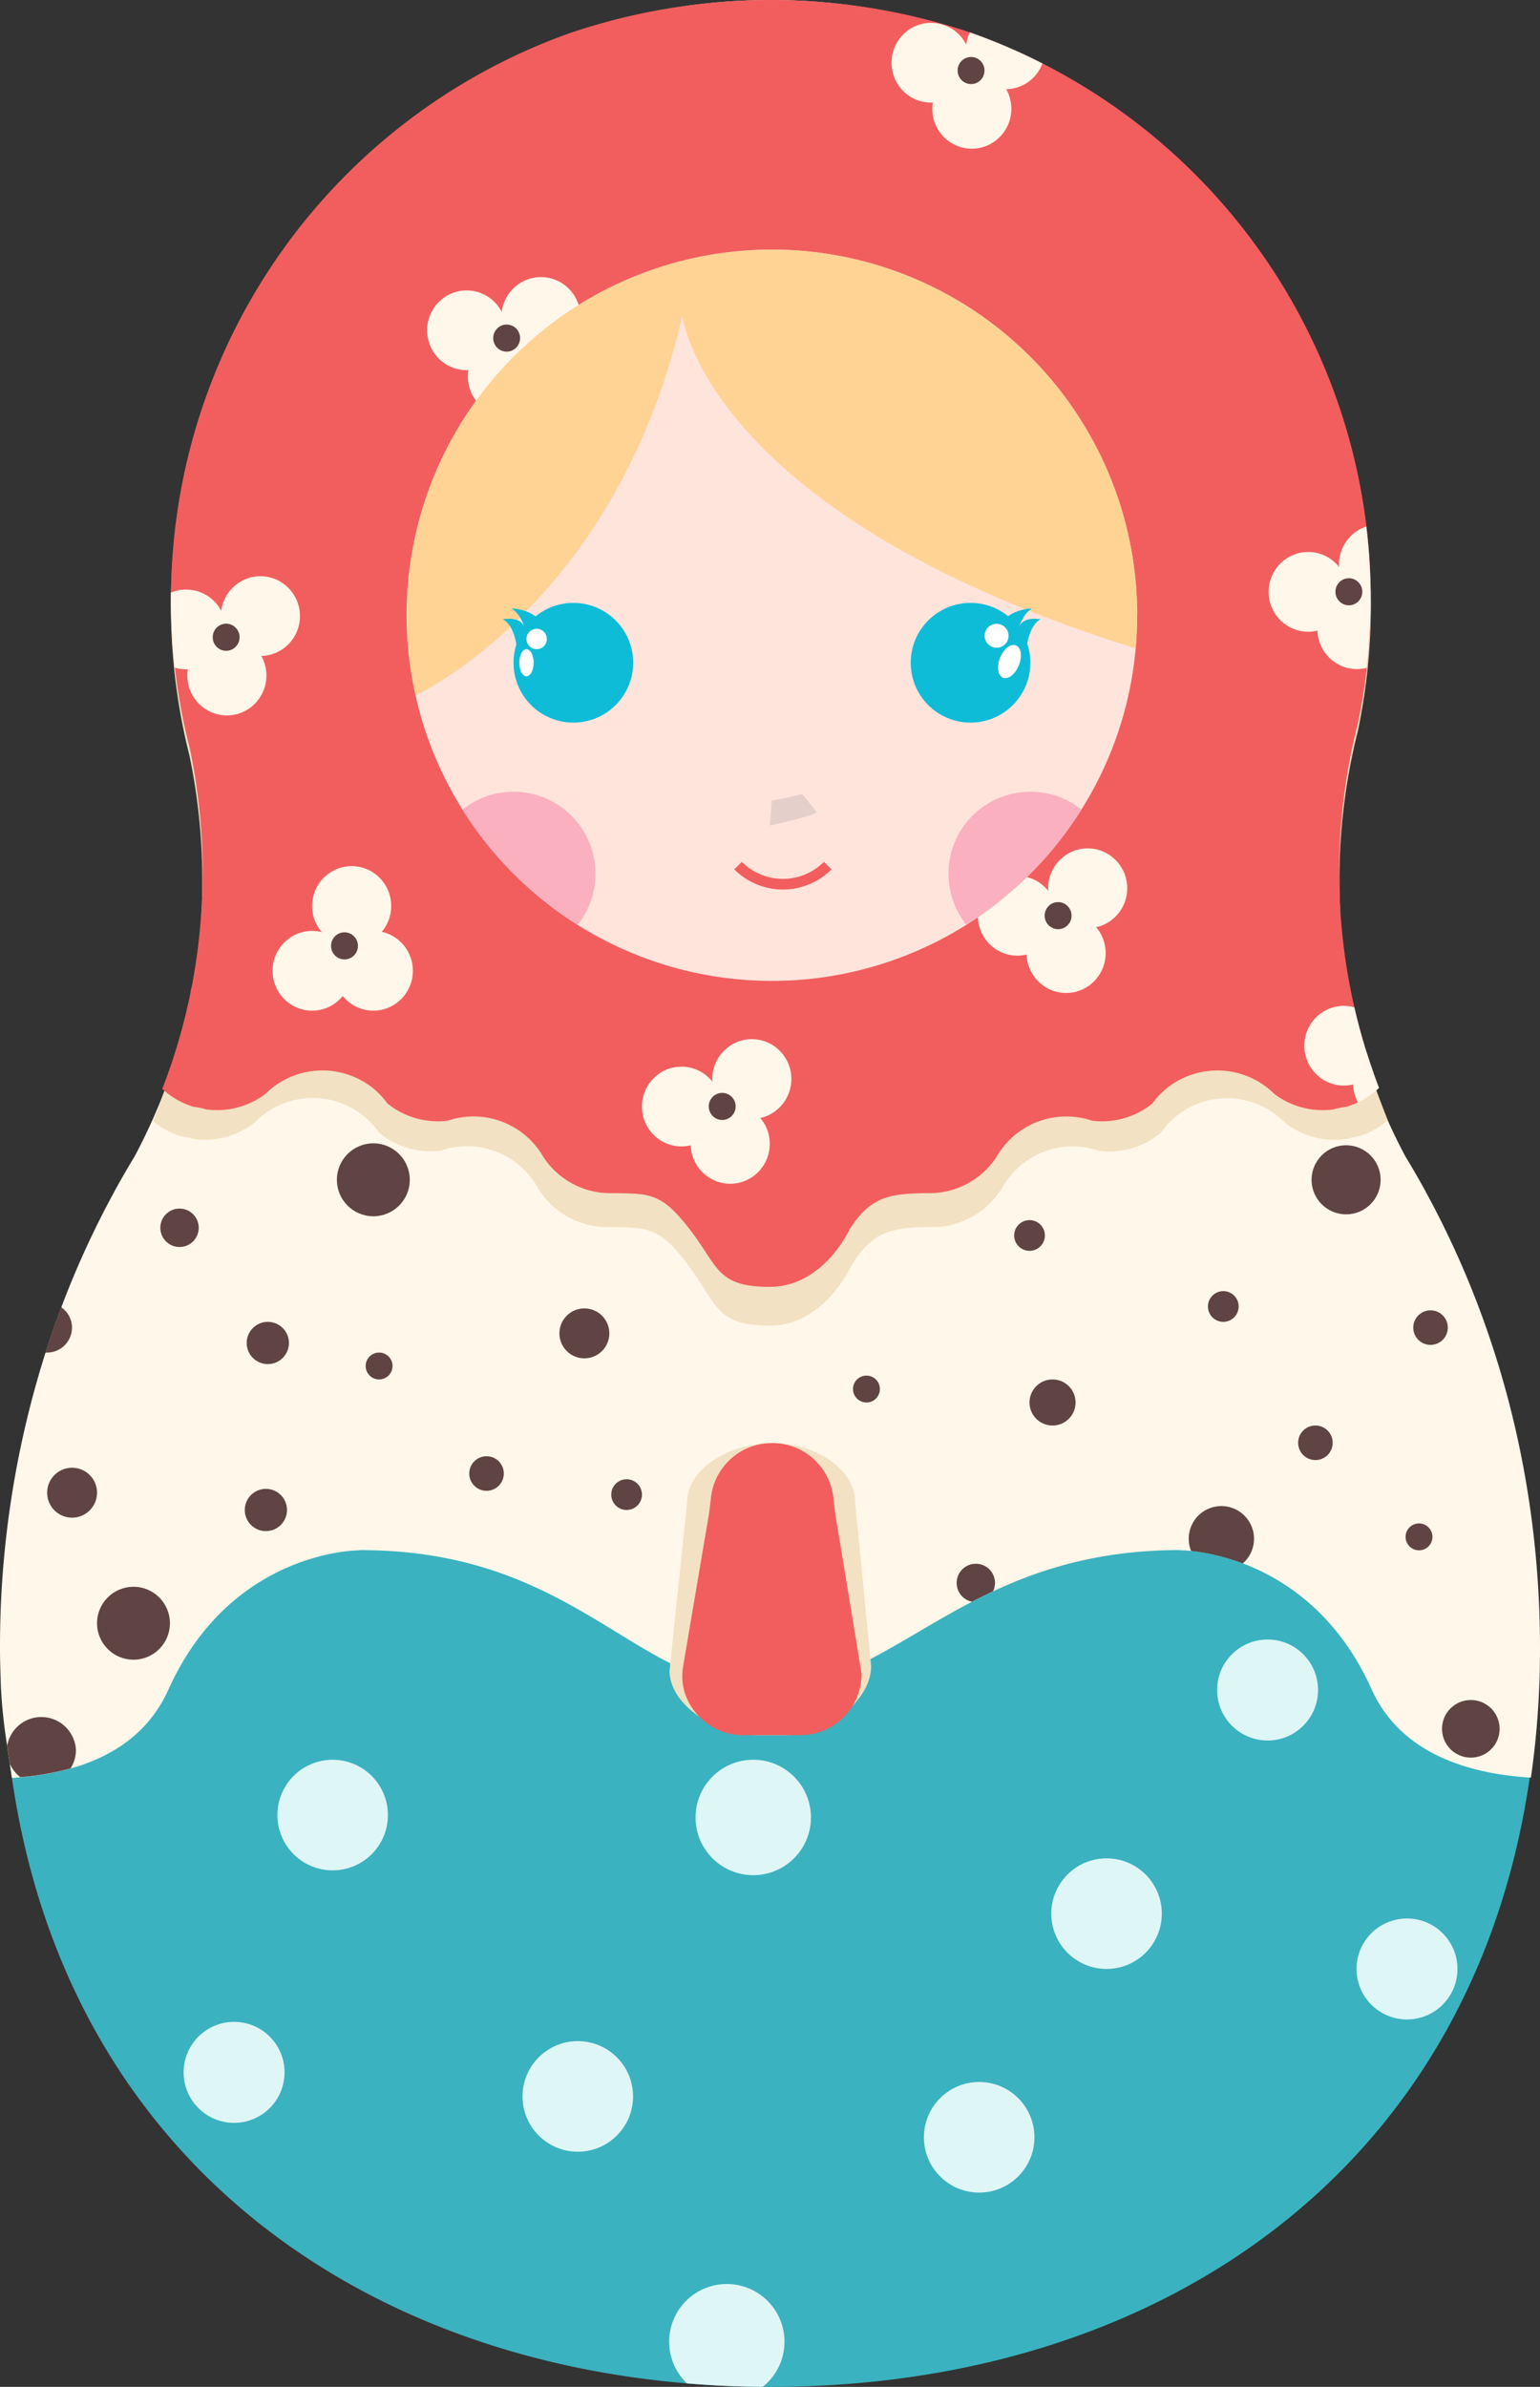 <svg xmlns="http://www.w3.org/2000/svg" viewBox="0 0 577.63 894.82">
  <rect x="0" y="0" width="577.63" height="894.82" fill="#333333" stroke="none"/>
  <defs>
    <style>
      .blueberry-vanilla-a {
        fill: #3bb2bf;
      }

      .blueberry-vanilla-b {
        fill: #fff7e9;
      }

      .blueberry-vanilla-c {
        fill: #f2e1c2;
      }

      .blueberry-vanilla-d {
        fill: #f25e5e;
      }

      .blueberry-vanilla-e {
        fill: #604343;
      }

      .blueberry-vanilla-f {
        fill: #dff6f7;
      }

      .blueberry-vanilla-g {
        fill: #ffe4dc;
      }

      .blueberry-vanilla-h {
        fill: #ffd394;
      }

      .blueberry-vanilla-i {
        fill: #0fbcd8;
      }

      .blueberry-vanilla-j {
        fill: #fff;
      }

      .blueberry-vanilla-k {
        fill: #e5cfca;
      }

      .blueberry-vanilla-l {
        fill: none;
        stroke: #f25e5e;
        stroke-miterlimit: 10;
        stroke-width: 4px;
      }

      .blueberry-vanilla-m {
        fill: #fab0bf;
      }
    </style>
  </defs>
  <title>blueberry-vanilla-doll</title>
  <path class="blueberry-vanilla-a" d="M577.19,617.3c0,179.92-129,277.52-288.08,277.52h-3c-9.59-.08-19.08-.51-28.42-1.3C128.08,882.65,24.28,804,4.46,666.44a333.14,333.14,0,0,1-3.1-33.64v0c-.09-2.29-.17-4.6-.22-6.92Q1,621.61,1,617.3q0-6.51.23-13c2-57.82,17.33-111.77,42.61-158a.13.13,0,0,1,0-.05c.66-1.2,1.32-2.4,2-3.59h0q2.76-4.9,5.67-9.69,3.34-6.27,6.28-12.78c.51-1.1,1-2.2,1.46-3.31.12-.25.22-.5.33-.75,1-2.41,2-4.83,3-7.28.55-1.39,1.07-2.8,1.59-4.21q.94-2.6,1.82-5.2c.18-.52.35-1.05.52-1.57,0-.11.07-.22.11-.33l.39-1.22q.38-1.14.72-2.28c.28-.9.55-1.79.81-2.69s.45-1.54.67-2.31c.08-.29.17-.59.25-.89.2-.73.41-1.48.6-2.22q1.41-5.25,2.55-10.59c.18-.83.36-1.68.52-2.52,0-.08,0-.15,0-.23s.09-.43.13-.64c.17-.86.33-1.72.5-2.59,0-.09,0-.17,0-.26q.2-1,.36-2c0-.19.07-.37.1-.56.15-.91.31-1.83.46-2.75l.12-.79c.1-.68.21-1.37.31-2.06q.88-6,1.44-12.08c.12-1.24.22-2.48.31-3.73,0-.44.07-.87.09-1.31.06-.74.11-1.48.14-2.23s.08-1.27.11-1.91.06-1.19.08-1.79.06-1.28.08-1.92q0-1.28.06-2.55c0-1.7.07-3.4.07-5.11a224.45,224.45,0,0,0-4.81-46.32q-1.15-4.45-2.1-9a224.3,224.3,0,0,1-4.81-46.32c0-97,61.91-179.6,148.38-210.36a224.26,224.26,0,0,1,149.73,0c86.45,30.78,148.33,113.34,148.33,210.35A224.3,224.3,0,0,1,507.52,273c-.77,3-1.46,6-2.09,9a223.76,223.76,0,0,0-4.82,46.32c0,1.8,0,3.6.07,5.39,0,.72,0,1.43.06,2.14,0,.89.06,1.78.1,2.66,0,.23,0,.45,0,.67,0,1,.09,1.91.15,2.86s.13,2.16.22,3.23.15,2,.24,2.92c0,.39.06.78.1,1.17.12,1.26.25,2.51.39,3.77s.31,2.71.49,4.06.36,2.7.56,4a.07.07,0,0,0,0,.05q.81,5.56,1.92,11c.14.77.3,1.53.47,2.29s.32,1.53.49,2.29.28,1.29.44,1.93.25,1.09.38,1.64l.66,2.69c.28,1.1.56,2.19.86,3.28s.52,1.91.79,2.87.49,1.71.75,2.56c.17.61.36,1.22.54,1.82.85,2.78,1.76,5.53,2.71,8.26.26.75.53,1.5.8,2.24.53,1.45,1.06,2.89,1.63,4.33q1.54,4.08,3.29,8.07,3.6,8.4,7.89,16.44,3.6,6.8,7.66,13.29a.13.13,0,0,1,0,.05C561.52,496,577.19,554.59,577.19,617.3Z"/>
  <path class="blueberry-vanilla-b" d="M288.08,373.3v260c-49.82,0-71.4-52.17-152.94-52.17h-.22v.07s-48-.43-71.73,52.17c-7.37,16.36-21,25.22-36.72,29.62a101,101,0,0,1-18.88,3.29q-1.56.15-3.12.24c-.25-1.73-.51-3.46-.78-5.21-.34-2.25-.69-4.52-1-6.8A204.85,204.85,0,0,1,.36,632.8v0c-.08-2.14-.16-4.29-.21-6.46l0,0Q0,622.1,0,617.79A363.23,363.23,0,0,1,17.09,507.05q2.75-8.64,5.92-17a342.07,342.07,0,0,1,19.83-43.23.13.13,0,0,1,0-.05c.66-1.2,1.32-2.4,2-3.59h0q2.76-4.9,5.67-9.69,3.34-6.27,6.28-12.78c.51-1.1,1-2.2,1.46-3.31.12-.25.22-.5.33-.75,1.63-3.78,3.14-7.61,4.56-11.49q.95-2.6,1.82-5.2c.18-.52.35-1.05.52-1.57,0-.11.07-.22.11-.33L66,396.8q.38-1.14.72-2.28c.28-.9.55-1.79.81-2.69s.45-1.54.67-2.31c.08-.29.17-.59.25-.89.2-.73.41-1.48.6-2.22q1.41-5.25,2.55-10.59c.18-.83.36-1.68.52-2.52Z"/>
  <path class="blueberry-vanilla-b" d="M577.63,617.79q0,4.31-.1,8.54l0,0c0,2.17-.13,4.32-.21,6.46v0a333.14,333.14,0,0,1-3.1,33.64c-24.14-1.49-49-9.37-59.73-33.08-12.8-28.42-32.71-41.36-48.31-47.24a78.3,78.3,0,0,0-19.36-4.68c-2.58-.26-4.06-.25-4.06-.25v-.07h-.22c-29.4,0-51.48,6.78-70,15.46-2.71,1.26-5.34,2.57-7.9,3.89h0c-28.62,14.85-49.37,32.82-78.61,32.82V373.56l219.56-.26c.16.84.34,1.69.52,2.52q1.14,5.34,2.55,10.59c.19.74.4,1.49.6,2.22.08.3.17.6.25.89.22.77.44,1.54.67,2.31s.53,1.79.81,2.69.47,1.52.72,2.28L512,398l.11.33c.17.52.34,1,.52,1.57q.87,2.61,1.82,5.2c1.42,3.88,2.93,7.71,4.56,11.49.11.25.21.5.33.75.47,1.11.95,2.21,1.46,3.31q2.94,6.51,6.28,12.78,2.91,4.79,5.67,9.69h0c.67,1.19,1.33,2.39,2,3.59a.13.13,0,0,1,0,.05C562,496.5,577.63,555.08,577.63,617.79Z"/>
  <path class="blueberry-vanilla-c" d="M515.69,407.23c-.27-.75-.55-1.51-.81-2.27-1-2.78-1.87-5.57-2.73-8.4-.18-.61-.37-1.23-.55-1.85-.26-.86-.51-1.74-.75-2.6s-.55-1.94-.8-2.92-.58-2.21-.87-3.33l-.66-2.73c-.13-.56-.26-1.11-.38-1.67s-.31-1.31-.45-2-.34-1.56-.49-2.33l-.48-2.33q-1.1-5.55-1.93-11.21a.07.07,0,0,1,0-.05c-.2-1.36-.39-2.73-.57-4.1s-.34-2.75-.49-4.13-.27-2.55-.39-3.83c0-.4-.07-.8-.1-1.19-.09-1-.18-2-.25-3s-.16-2.18-.22-3.28-.11-1.93-.15-2.91c0-.22,0-.45,0-.68,0-.89-.08-1.8-.1-2.7,0-.73-.05-1.45-.06-2.18-.05-1.82-.07-3.65-.07-5.48a228.8,228.8,0,0,1,4.86-47.07q.94-4.57,2.11-9.11a230.14,230.14,0,0,0,4.84-47.08C514.15,101.58,413.41,0,289.11,0s-225,101.58-225,226.87A229.45,229.45,0,0,0,68.92,274c.63,3.05,1.34,6.09,2.11,9.11a229.49,229.49,0,0,1,4.85,47.07c0,1.74,0,3.47-.07,5.2,0,.86,0,1.72-.06,2.59,0,.65,0,1.3-.08,1.95s0,1.22-.08,1.82-.06,1.3-.11,1.94-.08,1.51-.14,2.27c0,.44,0,.88-.09,1.33-.09,1.27-.19,2.53-.32,3.79q-.56,6.19-1.45,12.28c-.1.7-.21,1.4-.31,2.09l-.12.8c-.15.94-.31,1.87-.46,2.8,0,.19-.08.37-.11.57q-.17,1-.36,2.07c0,.09,0,.17-.05.26-.17.89-.33,1.76-.5,2.64,0,.21-.09.43-.13.65-.19.93-.38,1.86-.58,2.79q-1.14,5.43-2.57,10.77c-.19.75-.4,1.51-.6,2.25-.09.31-.18.61-.26.91-.22.78-.44,1.56-.67,2.34s-.54,1.82-.82,2.74c-.23.77-.47,1.54-.72,2.32-.14.41-.27.82-.4,1.24l-.11.33c-.17.54-.35,1.07-.52,1.6-.59,1.76-2.81,7.23-3.44,9-1.43,3.94-1.35,4.13-3,8-.12.25-.22.51-.34.76a29.58,29.58,0,0,0,5.94,3.87,27.33,27.33,0,0,0,4.41,1.79h.08A30.52,30.52,0,0,1,72.73,427h0a30.65,30.65,0,0,0,4.09.27,30.13,30.13,0,0,0,18.6-6.38h0A30,30,0,0,1,98.67,418h0a30.31,30.31,0,0,1,38,.6s0,0,0,0a31.08,31.08,0,0,1,5.53,6h0a30.28,30.28,0,0,0,19.4,7,29.28,29.28,0,0,0,3.64-.23,28.66,28.66,0,0,1,6.32-1.46,31.34,31.34,0,0,1,3.64-.22,30.39,30.39,0,0,1,25.89,14.5l0,0c.21.4.44.77.67,1.16l0,0A30.37,30.37,0,0,0,227.43,460h0c.29,0,.58,0,.87,0h.3c14.81.13,18.9.09,29.7,14.5s10.08,22.46,30.52,22.46c20.12,0,30.16-21.76,30.47-22.44-.1.14-.72,1.15-1.43,2.28l1.44-2.34c7.88-12.78,14.9-14.33,29.68-14.46h.3c.3,0,.59,0,.88,0h0a30.41,30.41,0,0,0,25.34-14.13l.06-.1c.3-.55.62-1.1,1-1.62a30.4,30.4,0,0,1,25.81-14.38A31.34,31.34,0,0,1,406,430h0a28.66,28.66,0,0,1,6.29,1.46h0a29.44,29.44,0,0,0,3.65.23,30.31,30.31,0,0,0,19.41-7h0a29.87,29.87,0,0,1,5.53-6h0s0,0,0,0a30.31,30.31,0,0,1,38-.61h0a30.35,30.35,0,0,1,3.23,2.88h0a30.09,30.09,0,0,0,18.59,6.37,30.54,30.54,0,0,0,4.09-.27h0a30.64,30.64,0,0,1,4.89-1.08h.07a29,29,0,0,0,4.41-1.78,30.87,30.87,0,0,0,6.36-4.23C518.86,415.7,517.22,411.49,515.69,407.23ZM316.93,478.34c.18-.31.39-.64.64-1C317.35,477.66,317.14,478,316.93,478.34Z"/>
  <g>
    <path class="blueberry-vanilla-c" d="M294.85,650.51H284.07c-15.59,0-32.93-11.45-32.93-24.06l6.59-63.27c0-12.61,16.14-22.17,31.73-22.17h.41c15.58,0,30.88,9.56,30.88,22.17l6,61.53C326.74,637.32,310.43,650.51,294.85,650.51Z"/>
    <path class="blueberry-vanilla-d" d="M300.26,650.51H278.65a23,23,0,0,1-21.57-15.21,21.34,21.34,0,0,1-.81-10.84l9.5-56c.4-2.39.64-4.8.92-7.21A23,23,0,0,1,289.46,541h.33a23,23,0,0,1,22.77,20.25c.28,2.45.52,4.91.92,7.34l9.59,58.31a7.83,7.83,0,0,1,.1,1.37A23,23,0,0,1,300.26,650.51Z"/>
  </g>
  <circle class="blueberry-vanilla-e" cx="394.79" cy="525.78" r="8.64"/>
  <circle class="blueberry-vanilla-e" cx="458.84" cy="489.79" r="5.76"/>
  <circle class="blueberry-vanilla-e" cx="493.39" cy="540.89" r="6.48"/>
  <circle class="blueberry-vanilla-e" cx="532.25" cy="576.16" r="5.04"/>
  <circle class="blueberry-vanilla-e" cx="536.57" cy="497.71" r="6.48"/>
  <circle class="blueberry-vanilla-e" cx="386.16" cy="463.17" r="5.76"/>
  <circle class="blueberry-vanilla-e" cx="324.99" cy="520.74" r="5.04"/>
  <circle class="blueberry-vanilla-e" cx="235.03" cy="560.32" r="5.76"/>
  <path class="blueberry-vanilla-e" d="M373.2,593.43a7.08,7.08,0,0,1-.73,3.15c-2.71,1.26-5.34,2.57-7.9,3.89h0a7.19,7.19,0,1,1,8.64-7Z"/>
  <path class="blueberry-vanilla-e" d="M470.36,576.87a12.19,12.19,0,0,1-4.23,9.25,78.3,78.3,0,0,0-19.36-4.68,12.24,12.24,0,1,1,23.59-4.57Z"/>
  <circle class="blueberry-vanilla-e" cx="551.68" cy="648.12" r="10.8"/>
  <circle class="blueberry-vanilla-e" cx="504.9" cy="442.3" r="12.95"/>
  <circle class="blueberry-vanilla-e" cx="219.19" cy="499.87" r="9.36"/>
  <circle class="blueberry-vanilla-e" cx="182.49" cy="552.41" r="6.48"/>
  <circle class="blueberry-vanilla-e" cx="99.73" cy="566.08" r="7.92"/>
  <circle class="blueberry-vanilla-e" cx="100.45" cy="503.47" r="7.92"/>
  <circle class="blueberry-vanilla-e" cx="142.19" cy="512.1" r="5.04"/>
  <g>
    <g>
      <circle class="blueberry-vanilla-b" cx="430.63" cy="138.51" r="14.83"/>
      <circle class="blueberry-vanilla-b" cx="418.06" cy="160.62" r="14.83"/>
      <circle class="blueberry-vanilla-b" cx="402.78" cy="143.48" r="14.83"/>
    </g>
    <circle class="blueberry-vanilla-e" cx="417.78" cy="146.37" r="5.04"/>
  </g>
  <g>
    <path class="blueberry-vanilla-d" d="M515.62,403.47c-.17-.48-.35-1-.52-1.44-.1-.27-.19-.55-.29-.82q-1.12-3.21-2.14-6.48c-.21-.61-.4-1.23-.59-1.85s-.37-1.22-.54-1.84c-.27-.85-.52-1.72-.76-2.58s-.54-1.92-.8-2.89-.58-2.2-.86-3.31c-.22-.9-.45-1.8-.67-2.71-.13-.56-.26-1.1-.38-1.66l-.06-.26c-.14-.55-.26-1.12-.38-1.68-.18-.77-.35-1.55-.5-2.31s-.33-1.53-.47-2.31q-1.12-5.5-1.94-11.12a.07.07,0,0,1,0,0c-.2-1.35-.39-2.72-.56-4.08s-.34-2.72-.49-4.09-.28-2.53-.4-3.8c0-.4-.07-.79-.1-1.18-.09-1-.17-2-.24-2.95s-.16-2.16-.22-3.25-.11-1.92-.15-2.89c0-.22,0-.44,0-.67,0-.89-.08-1.79-.1-2.68,0-.72-.05-1.44-.07-2.16,0-1.81-.07-3.62-.07-5.44a225.84,225.84,0,0,1,4.09-42.86c.24-1.28.5-2.56.77-3.84.64-3,1.33-6,2.11-9,.74-3.54,1.41-7.12,2-10.72l.27-1.69h0c.43-2.8.81-5.61,1.12-8.44q1.1-9.41,1.37-19.05c.06-1.7.09-3.4.1-5.1,0-.56,0-1.13,0-1.7q0-1.34,0-2.67a219.89,219.89,0,0,0-1.6-24.49A225.2,225.2,0,0,0,391,23.78a222,222,0,0,0-26.38-11.36l-.9-.31a235.57,235.57,0,0,0-150,.3A225.16,225.16,0,0,0,64.14,222.16c0,.79,0,1.58,0,2.36a226.27,226.27,0,0,0,1.47,25.79q1.2,10.62,3.38,20.92c.64,3,1.34,6,2.12,9A226.67,226.67,0,0,1,76,327c0,1.73,0,3.44-.07,5.15q0,1.29-.06,2.58c0,.64,0,1.29-.08,1.93l-.09,1.81c0,.64-.06,1.29-.11,1.92s-.08,1.51-.14,2.25c0,.45-.05.88-.09,1.32-.09,1.26-.19,2.51-.31,3.76q-.56,6.15-1.45,12.18c-.1.7-.21,1.4-.31,2.08,0,.26-.09.54-.13.8-.15.93-.31,1.85-.46,2.77,0,.19-.07.37-.1.57-.11.68-.23,1.37-.36,2.05,0,.09,0,.17,0,.27L71.63,371c0,.21-.09.43-.13.64s0,.15,0,.23c-.16.85-.34,1.71-.52,2.55q-1.16,5.37-2.57,10.67c-.19.75-.41,1.51-.61,2.24-.08.3-.17.61-.25.9-.22.78-.44,1.55-.67,2.33s-.54,1.8-.82,2.71-.47,1.53-.73,2.3l-.39,1.23-.11.33c-.17.53-.34,1.06-.52,1.59q-.89,2.63-1.84,5.24c-.52,1.42-1.05,2.84-1.6,4.25a29.41,29.41,0,0,0,7.33,5,28.18,28.18,0,0,0,4.31,1.7h.07a30.06,30.06,0,0,1,4.78,1h0a31.17,31.17,0,0,0,4,.26,30.08,30.08,0,0,0,18.2-6.07h0a30,30,0,0,1,3.14-2.72h0a30.38,30.38,0,0,1,37.2.57s0,0,0,0a29.49,29.49,0,0,1,5.42,5.74h0a30.13,30.13,0,0,0,19,6.68,27.89,27.89,0,0,0,3.56-.22,29.36,29.36,0,0,1,6.18-1.39A30.2,30.2,0,0,1,203,432.41l0,0c.21.37.43.73.66,1.09,0,0,0,0,0,0a29.91,29.91,0,0,0,25,13.8h0c.28,0,.55,0,.85,0h.29c14.49.13,18.5.09,29.07,13.78s9.86,21.35,29.88,21.35c19.06,0,28.85-19.35,29.74-21.21-.05.07-.11.17-.19.27l.27-.44c7.71-12.16,14.59-13.62,29.06-13.75H348c.29,0,.58,0,.86,0h0a30,30,0,0,0,24.81-13.43.41.41,0,0,0,0-.09c.3-.53.61-1,1-1.56a30.19,30.19,0,0,1,28.82-13.45h0a29,29,0,0,1,6.16,1.39h0a28.44,28.44,0,0,0,3.58.22,30.13,30.13,0,0,0,19-6.68h0a29.19,29.19,0,0,1,5.42-5.74h0s0,0,0,0a30.37,30.37,0,0,1,37.18-.58h0a29.52,29.52,0,0,1,3.17,2.74h0a30,30,0,0,0,18.19,6.06,31.17,31.17,0,0,0,4-.26h0a30.06,30.06,0,0,1,4.78-1h.07a29.69,29.69,0,0,0,4.18-1.63l.13-.06a29.85,29.85,0,0,0,7.75-5.4C516.69,406.38,516.15,404.93,515.62,403.47Z"/>
    <g>
      <g>
        <ellipse class="blueberry-vanilla-b" cx="131.9" cy="339.65" rx="14.83" ry="14.95"/>
        <ellipse class="blueberry-vanilla-b" cx="140.03" cy="363.94" rx="14.83" ry="14.95"/>
        <ellipse class="blueberry-vanilla-b" cx="117.07" cy="363.94" rx="14.83" ry="14.95"/>
      </g>
      <ellipse class="blueberry-vanilla-e" cx="129.21" cy="354.6" rx="5.04" ry="5.08"/>
    </g>
    <g>
      <g>
        <ellipse class="blueberry-vanilla-b" cx="97.68" cy="230.97" rx="14.83" ry="14.95"/>
        <ellipse class="blueberry-vanilla-b" cx="85.1" cy="253.26" rx="14.83" ry="14.95"/>
        <path class="blueberry-vanilla-b" d="M84.52,237.87a3.47,3.47,0,0,1-.06.45,14.61,14.61,0,0,1-1.81,5.15,14.93,14.93,0,0,1-3,3.67,14.67,14.67,0,0,1-9.23,3.78,15.09,15.09,0,0,1-4.86-.61,226.27,226.27,0,0,1-1.47-25.79c0-.78,0-1.57,0-2.36A14.86,14.86,0,0,1,83,229.07a15.13,15.13,0,0,1,1.52,4.76A14.77,14.77,0,0,1,84.52,237.87Z"/>
      </g>
      <ellipse class="blueberry-vanilla-e" cx="84.82" cy="238.9" rx="5.04" ry="5.08"/>
    </g>
    <g>
      <g>
        <ellipse class="blueberry-vanilla-b" cx="202.9" cy="118.82" rx="14.83" ry="14.95"/>
        <ellipse class="blueberry-vanilla-b" cx="190.32" cy="141.11" rx="14.83" ry="14.95"/>
        <ellipse class="blueberry-vanilla-b" cx="175.04" cy="123.83" rx="14.83" ry="14.95"/>
      </g>
      <ellipse class="blueberry-vanilla-e" cx="190.04" cy="126.75" rx="5.04" ry="5.08"/>
    </g>
    <g>
      <g>
        <path class="blueberry-vanilla-b" d="M391,23.78a14.85,14.85,0,0,1-4,5.89,14.74,14.74,0,0,1-19.23.42,13.71,13.71,0,0,1-1.7-1.63,15.24,15.24,0,0,1-1.85-2.6l-.24-.44a15,15,0,0,1-1.34-3.78,14.65,14.65,0,0,1-.2-5,14.49,14.49,0,0,1,1.3-4.5l.9.31A222,222,0,0,1,391,23.78Z"/>
        <ellipse class="blueberry-vanilla-b" cx="364.51" cy="40.8" rx="14.83" ry="14.95"/>
        <ellipse class="blueberry-vanilla-b" cx="349.23" cy="23.52" rx="14.83" ry="14.95"/>
      </g>
      <ellipse class="blueberry-vanilla-e" cx="364.23" cy="26.44" rx="5.04" ry="5.08"/>
    </g>
    <g>
      <g>
        <path class="blueberry-vanilla-b" d="M514.09,224.52c0,.57,0,1.14,0,1.7a14.35,14.35,0,0,1-4-1.46,15.25,15.25,0,0,1-2-1.28,15,15,0,0,1-2.3-2.2l-.31-.36a14.82,14.82,0,0,1-2.05-3.46h0a15.14,15.14,0,0,1-1.17-4.89v0a15,15,0,0,1,3-10,14.64,14.64,0,0,1,7.22-5.17,219.89,219.89,0,0,1,1.6,24.49Q514.09,223.19,514.09,224.52Z"/>
        <path class="blueberry-vanilla-b" d="M514.09,224.52c0,.57,0,1.14,0,1.7,0,1.7,0,3.4-.1,5.1q-.29,9.63-1.37,19.05A14.68,14.68,0,0,1,500,247.8a15,15,0,0,1-5.85-11.38h0a15.07,15.07,0,0,1,7-13.22,14.69,14.69,0,0,1,4.39-1.84l.29-.07a14.74,14.74,0,0,1,5.13-.22,14,14,0,0,1,3.15.79Q514.09,223.19,514.09,224.52Z"/>
        <ellipse class="blueberry-vanilla-b" cx="490.67" cy="221.88" rx="14.83" ry="14.95"/>
      </g>
      <ellipse class="blueberry-vanilla-e" cx="505.94" cy="221.85" rx="5.04" ry="5.08"/>
    </g>
    <g>
      <g>
        <ellipse class="blueberry-vanilla-b" cx="282" cy="404.52" rx="14.83" ry="14.95"/>
        <ellipse class="blueberry-vanilla-b" cx="273.9" cy="428.83" rx="14.83" ry="14.95"/>
        <ellipse class="blueberry-vanilla-b" cx="255.61" cy="414.83" rx="14.83" ry="14.95"/>
      </g>
      <ellipse class="blueberry-vanilla-e" cx="270.89" cy="414.79" rx="5.04" ry="5.08"/>
    </g>
    <g>
      <g>
        <ellipse class="blueberry-vanilla-b" cx="407.98" cy="333" rx="14.83" ry="14.95"/>
        <ellipse class="blueberry-vanilla-b" cx="399.89" cy="357.31" rx="14.83" ry="14.95"/>
        <ellipse class="blueberry-vanilla-b" cx="381.6" cy="343.31" rx="14.83" ry="14.95"/>
      </g>
      <ellipse class="blueberry-vanilla-e" cx="396.88" cy="343.27" rx="5.04" ry="5.08"/>
    </g>
    <g>
      <path class="blueberry-vanilla-b" d="M517.26,407.83a29.85,29.85,0,0,1-7.75,5.4l-.13.06a15,15,0,0,1,3.29-18.56q1,3.27,2.14,6.48c.1.27.19.55.29.82.17.49.35,1,.52,1.44C516.15,404.93,516.69,406.38,517.26,407.83Z"/>
      <path class="blueberry-vanilla-b" d="M515.1,402a14.75,14.75,0,0,1-20,1.93A15,15,0,0,1,492.26,383,14.74,14.74,0,0,1,508,377.63l.06.26c.12.56.25,1.1.38,1.66.22.91.45,1.81.67,2.71.28,1.11.56,2.21.86,3.31s.53,1.92.8,2.89.49,1.73.76,2.58c.17.62.36,1.23.54,1.84s.38,1.24.59,1.85q1,3.27,2.14,6.48C514.91,401.48,515,401.76,515.1,402Z"/>
    </g>
  </g>
  <circle class="blueberry-vanilla-e" cx="140.03" cy="442.3" r="13.67"/>
  <circle class="blueberry-vanilla-e" cx="67.34" cy="460.29" r="7.2"/>
  <path class="blueberry-vanilla-e" d="M27,497.71a9.36,9.36,0,0,1-9.35,9.36l-.6,0q2.75-8.64,5.92-17A9.35,9.35,0,0,1,27,497.71Z"/>
  <circle class="blueberry-vanilla-e" cx="27.04" cy="559.6" r="9.36"/>
  <circle class="blueberry-vanilla-e" cx="50.07" cy="608.54" r="13.67"/>
  <path class="blueberry-vanilla-e" d="M28.48,656a12.93,12.93,0,0,1-2,6.94,101,101,0,0,1-18.88,3.29,12.78,12.78,0,0,1-3.9-5c-.34-2.25-.69-4.52-1-6.8A13,13,0,0,1,28.48,656Z"/>
  <circle class="blueberry-vanilla-f" cx="124.77" cy="680.45" r="20.73"/>
  <circle class="blueberry-vanilla-f" cx="216.72" cy="785.93" r="20.73"/>
  <circle class="blueberry-vanilla-f" cx="282.53" cy="681.35" r="21.64"/>
  <circle class="blueberry-vanilla-f" cx="367.27" cy="801.25" r="20.73"/>
  <circle class="blueberry-vanilla-f" cx="415.05" cy="717.41" r="20.73"/>
  <circle class="blueberry-vanilla-f" cx="475.45" cy="633.57" r="18.93"/>
  <circle class="blueberry-vanilla-f" cx="527.74" cy="738.15" r="18.93"/>
  <path class="blueberry-vanilla-f" d="M294.25,877.88a21.57,21.57,0,0,1-8.17,16.93c-9.59-.08-19.08-.51-28.42-1.3a21.63,21.63,0,1,1,36.59-15.63Z"/>
  <circle class="blueberry-vanilla-f" cx="87.8" cy="776.91" r="18.93"/>
  <path class="blueberry-vanilla-g" d="M426.51,230.78q0,6.21-.54,12.29a135.93,135.93,0,0,1-20.35,60.43,137,137,0,0,1-232.15,0,136,136,0,0,1-17.61-42.82,137,137,0,1,1,270.65-29.9Z"/>
  <path class="blueberry-vanilla-h" d="M426.51,230.78q0,6.21-.54,12.29c-161.86-50.47-170.05-124.8-170.05-124.8-24.61,107.66-100,142.44-100,142.44l0,0a137,137,0,1,1,270.65-29.9Z"/>
  <g>
    <circle class="blueberry-vanilla-i" cx="364.04" cy="248.46" r="22.44"/>
    <circle class="blueberry-vanilla-i" cx="215.06" cy="248.46" r="22.44"/>
  </g>
  <path class="blueberry-vanilla-i" d="M385,243.37s.69-8.84,5.31-11.21c0,0-6.78-1.42-8.25,3.26,0,0,1.75-5.58,5.05-7.29,0,0-8.07-.2-12.49,6.46S385,243.37,385,243.37Z"/>
  <path class="blueberry-vanilla-i" d="M193.93,243.37s-.69-8.84-5.31-11.21c0,0,6.79-1.42,8.26,3.26,0,0-1.76-5.58-5.06-7.29,0,0,8.07-.2,12.49,6.46S193.93,243.37,193.93,243.37Z"/>
  <circle class="blueberry-vanilla-j" cx="373.81" cy="238.35" r="4.49"/>
  <ellipse class="blueberry-vanilla-j" cx="378.64" cy="248.02" rx="6.53" ry="3.81" transform="translate(7.01 506.42) rotate(-68.04)"/>
  <circle class="blueberry-vanilla-j" cx="201.29" cy="239.55" r="3.82"/>
  <ellipse class="blueberry-vanilla-j" cx="197.47" cy="248.46" rx="2.69" ry="5.09"/>
  <path class="blueberry-vanilla-k" d="M289.5,300.1a111.47,111.47,0,0,0,11.38-2.46l5.38,6.72c.89,1.12-17.48,5.15-17.48,5.15Z"/>
  <path class="blueberry-vanilla-l" d="M276.83,324.51a23.77,23.77,0,0,0,33.63,0"/>
  <g>
    <path class="blueberry-vanilla-m" d="M223.35,327.54a30.65,30.65,0,0,1-6.72,19.19,137.66,137.66,0,0,1-43.16-43.23,30.74,30.74,0,0,1,49.88,24Z"/>
    <path class="blueberry-vanilla-m" d="M405.62,303.5a137.49,137.49,0,0,1-43.14,43.23,30.73,30.73,0,0,1,43.14-43.23Z"/>
  </g>
</svg>
